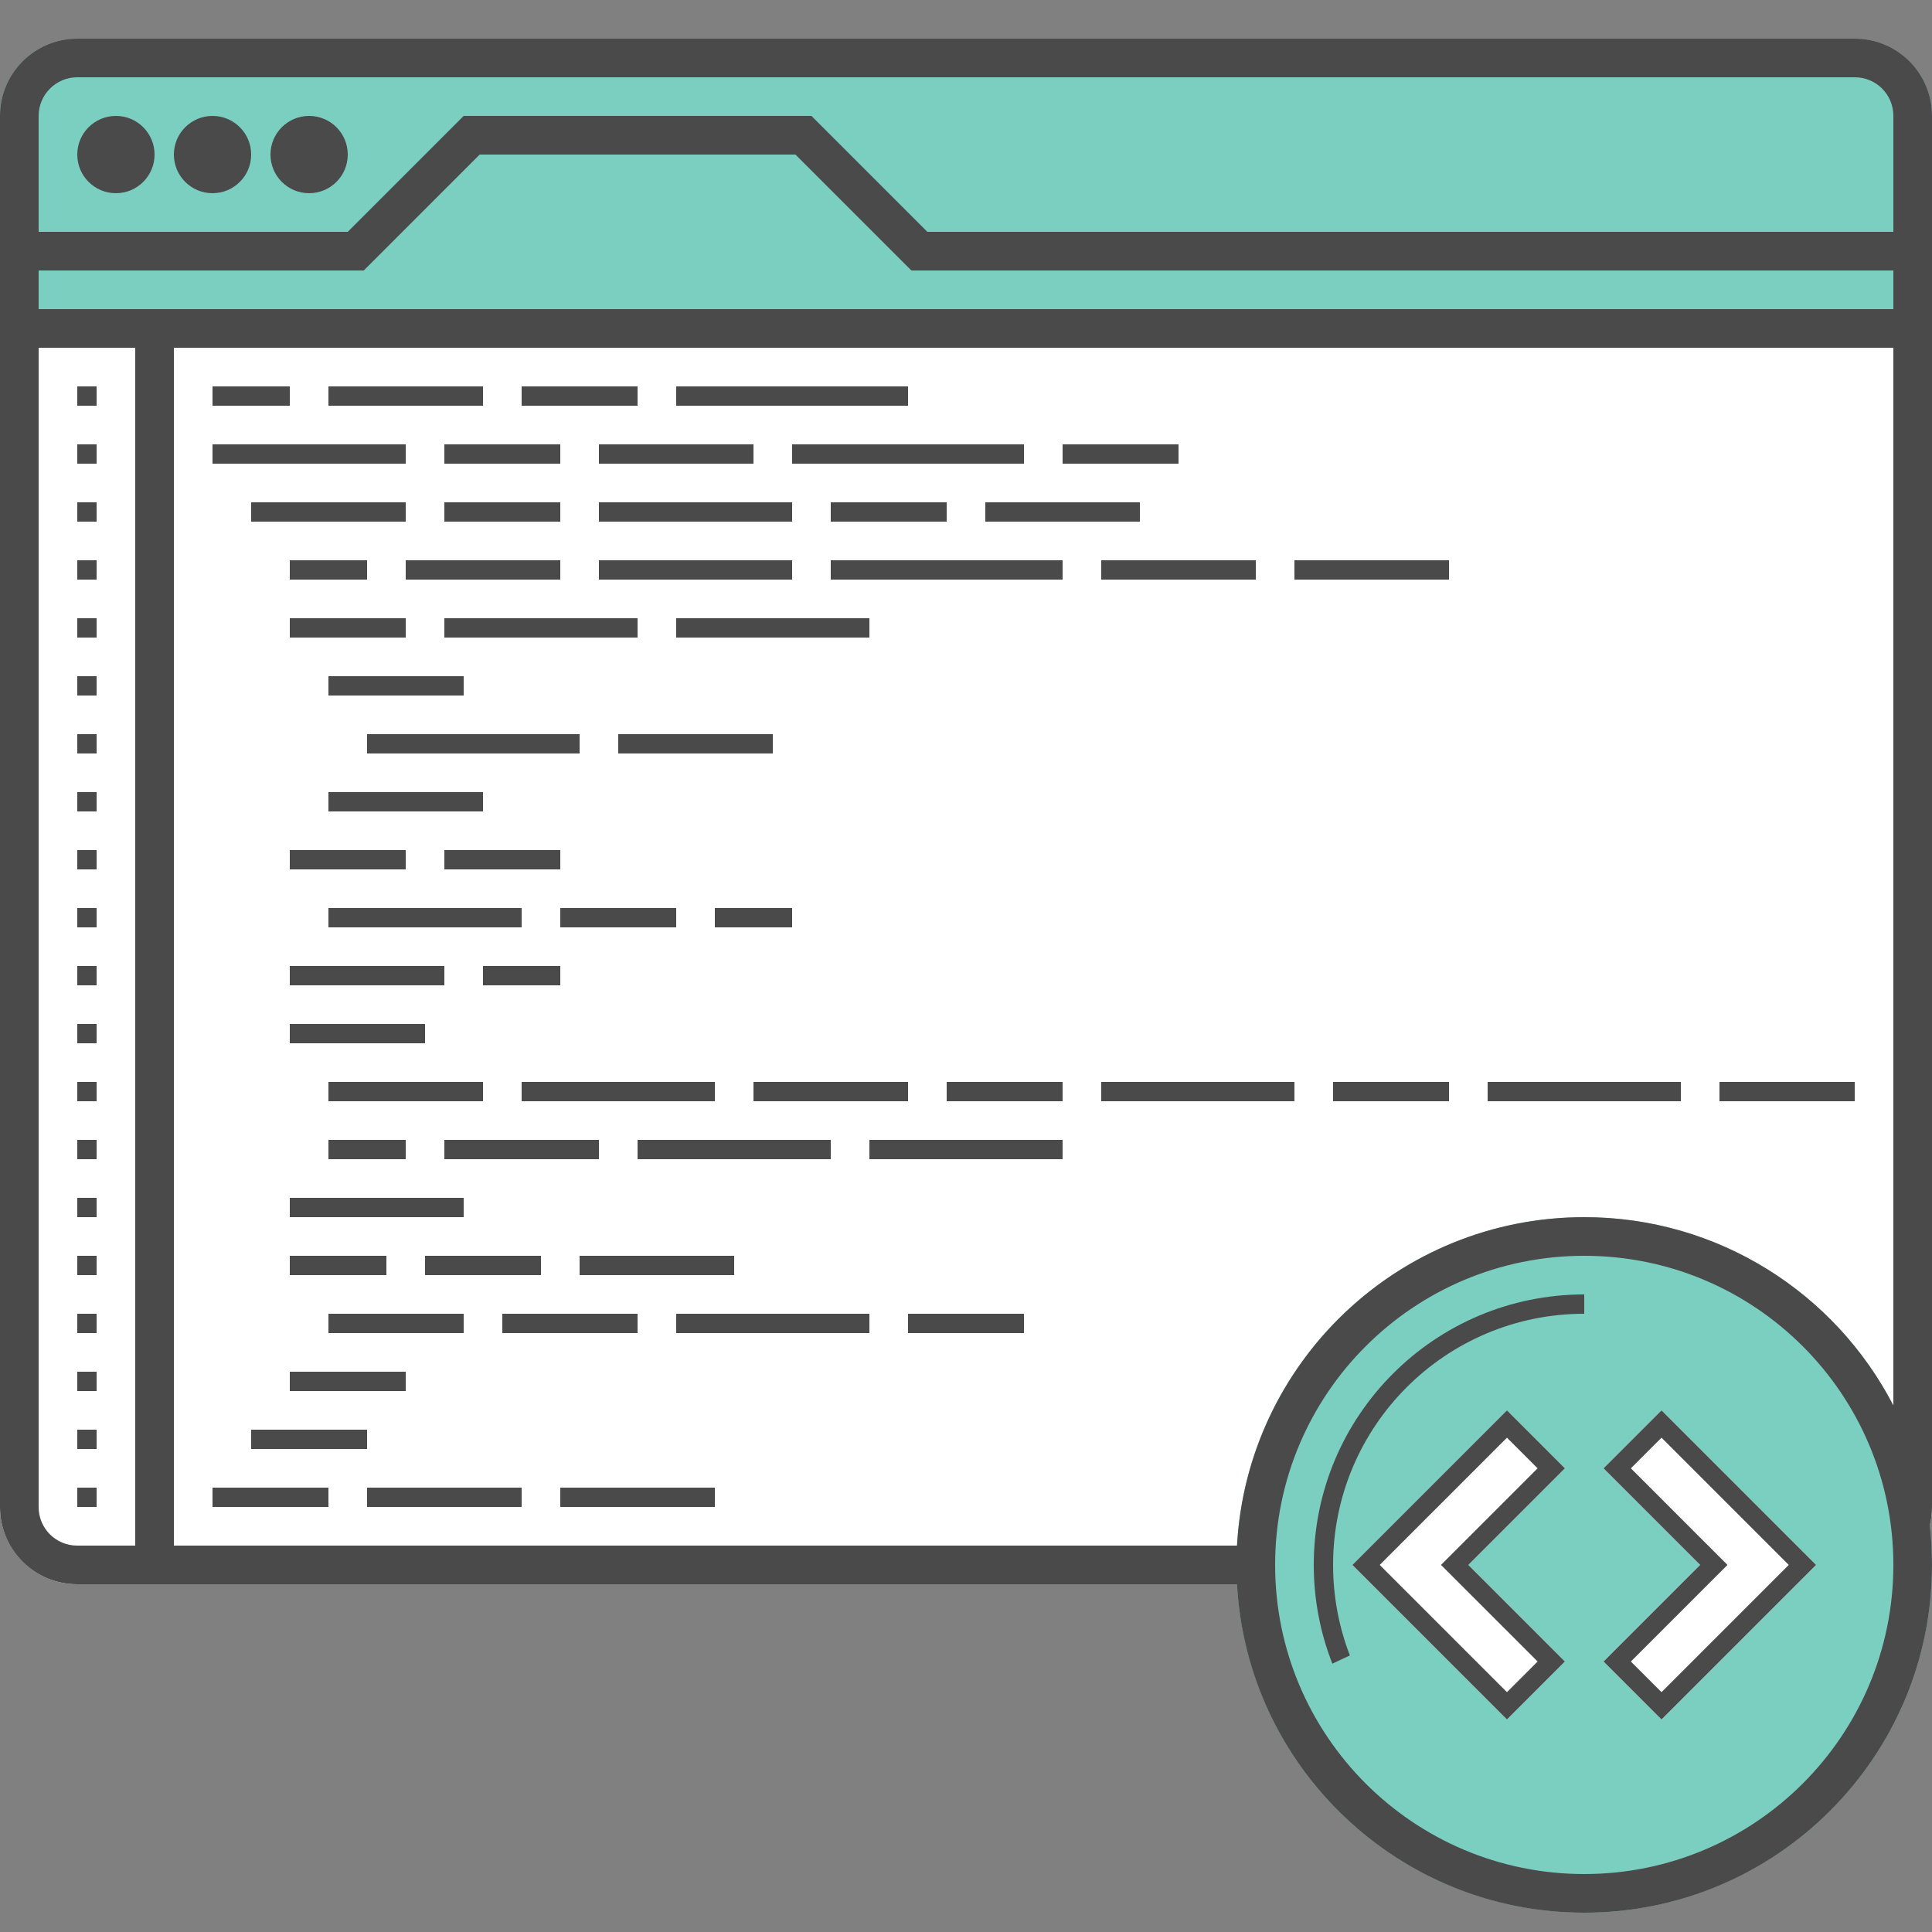 <svg xmlns="http://www.w3.org/2000/svg" width="100" height="100" viewBox="0 0 100 100" class="heroicon-code heroicon heroicon-lg">
    <rect x="0" y="0" width="100" height="100" fill="#808080" stroke="none"/>
    <path class="heroicon-code-interface heroicon-component-fill" fill="#ffffff" d="M0 18h100v59.997c0 2.21-1.8 4.003-3.997 4.003H3.997C1.79 82 0 80.205 0 77.997V18z"></path>
    <path class="heroicon-code-side heroicon-component-fill" fill="#ffffff" d="M1 17h7v64H4.01C2.346 81 1 79.663 1 78V17z"></path>
    <path class="heroicon-code-menu-bar heroicon-component-accent heroicon-component-fill" fill="#7ACFC0" d="M0 5.996C0 3.79 1.8 2 3.997 2h92.006C98.21 2 100 3.79 100 5.996V18H0V5.996z"></path>
    <circle class="heroicon-code-circle heroicon-component-accent heroicon-component-fill" fill="#7ACFC0" cx="82" cy="81" r="18"></circle>
    <path class="heroicon-code-symbol heroicon-component-fill" fill="#ffffff" d="M76.707 80.293L76 81l.707.707 3.586 3.586L81 86l-.707.707-1.586 1.586L78 89l-.707-.707-6.586-6.586L70 81l.707-.707 6.586-6.586L78 73l.707.707 1.586 1.586L81 76l-.707.707-3.586 3.586zm7-3.586L83 76l.707-.707 1.586-1.586L86 73l.707.707 6.586 6.586L94 81l-.707.707-6.586 6.586L86 89l-.707-.707-1.586-1.586L83 86l.707-.707 3.586-3.586L88 81l-.707-.707-3.586-3.586z"></path>
    <path class="heroicon-outline" fill="#4A4A4A" fill-rule="nonzero" d="M3.997 2h92.006C98.21 2 100 3.783 100 5.995v72.01c0 .328-.04.647-.115.952.076.67.115 1.352.115 2.043 0 9.94-8.06 18-18 18-9.606 0-17.454-7.524-17.973-17H3.997C1.79 82 0 80.217 0 78.005V5.995C0 3.788 1.8 2 3.997 2zM82 63c6.966 0 13.007 3.957 16 9.746V18H9v62h55.027c.52-9.476 8.367-17 17.973-17zm16-51V5.995C98 4.89 97.108 4 96.003 4H3.997C2.9 4 2 4.897 2 5.995V12h16l6-6h18l6 6h50zM2 14v2h96v-2H47.172l-6-6H24.828l-6 6H2zm0 4v60.005C2 79.11 2.892 80 3.997 80H7V18H2zm80 79c8.837 0 16-7.163 16-16s-7.163-16-16-16-16 7.163-16 16 7.163 16 16 16zM11 20h4v1h-4v-1zm14 0v1h-8v-1h8zm2 0h6v1h-6v-1zm20 0v1H35v-1h12zm-26 3v1H11v-1h10zm8 0v1h-6v-1h6zm10 0v1h-8v-1h8zm14 1H41v-1h12v1zm2-1h6v1h-6v-1zm-34 4h-8v-1h8v1zm2-1h6v1h-6v-1zm18 0v1H31v-1h10zm2 0h6v1h-6v-1zm16 1h-8v-1h8v1zm-40 2v1h-4v-1h4zm10 1h-8v-1h8v1zm2-1h10v1H31v-1zm24 1H43v-1h12v1zm10-1v1h-8v-1h8zm10 0v1h-8v-1h8zM25 56v1h-8v-1h8zm-4 4h-4v-1h4v1zm10-1v1h-8v-1h8zm12 0v1H33v-1h10zm2 0h10v1H45v-1zm-18-3h10v1H27v-1zm20 0v1h-8v-1h8zm8 0v1h-6v-1h6zm2 0h10v1H57v-1zm18 0v1h-6v-1h6zm2 0h10v1H77v-1zm19 0v1h-7v-1h7zM21 32v1h-6v-1h6zm12 0v1H23v-1h10zm-16 3h7v1h-7v-1zm5 18v1h-7v-1h7zm-7 9h9v1h-9v-1zm5 3v1h-5v-1h5zm-3 3h7v1h-7v-1zm16 0v1h-7v-1h7zm12 0v1H35v-1h10zm8 0v1h-6v-1h6zm-32 3v1h-6v-1h6zm-8 3h6v1h-6v-1zm4 3v1h-6v-1h6zm10 1h-8v-1h8v1zm10-1v1h-8v-1h8zm-9-11h-6v-1h6v1zm2-1h8v1h-8v-1zm0-27v1H19v-1h11zm2 0h8v1h-8v-1zm-7 3v1h-8v-1h8zm-10 3h6v1h-6v-1zm8 6v1h-8v-1h8zm6 0v1h-4v-1h4zm0-6v1h-6v-1h6zm-12 3h10v1H17v-1zm18 0v1h-6v-1h6zm2 0h4v1h-4v-1zm8-15v1H35v-1h10zM6 10c-1.105 0-2-.895-2-2s.895-2 2-2 2 .895 2 2-.895 2-2 2zm7-2c0 1.105-.895 2-2 2s-2-.895-2-2 .895-2 2-2 2 .895 2 2zm3 2c-1.105 0-2-.895-2-2s.895-2 2-2 2 .895 2 2-.895 2-2 2zM4 20h1v1H4v-1zm1 3v1H4v-1h1zm-1 3h1v1H4v-1zm1 3v1H4v-1h1zm-1 3h1v1H4v-1zm1 3v1H4v-1h1zm-1 3h1v1H4v-1zm1 3v1H4v-1h1zm-1 3h1v1H4v-1zm1 3v1H4v-1h1zm-1 3h1v1H4v-1zm1 3v1H4v-1h1zm-1 3h1v1H4v-1zm1 3v1H4v-1h1zm-1 3h1v1H4v-1zm1 3v1H4v-1h1zm-1 3h1v1H4v-1zm1 3v1H4v-1h1zm-1 3h1v1H4v-1zm1 3v1H4v-1h1zm63 4c0-7.732 6.268-14 14-14v1c-7.18 0-13 5.82-13 13 0 1.652.308 3.232.87 4.686l-.908.425C68.342 84.53 68 82.805 68 81zm8.707-.707L76 81l.707.707 3.586 3.586L81 86l-.707.707-1.586 1.586L78 89l-.707-.707-6.586-6.586L70 81l.707-.707 6.586-6.586L78 73l.707.707 1.586 1.586L81 76l-.707.707-3.586 3.586zM79.587 86l-4.294-4.293-.707-.707.707-.707L79.586 76 78 74.414 71.414 81 78 87.586 79.586 86zm4.12-9.293L83 76l.707-.707 1.586-1.586L86 73l.707.707 6.586 6.586L94 81l-.707.707-6.586 6.586L86 89l-.707-.707-1.586-1.586L83 86l.707-.707 3.586-3.586L88 81l-.707-.707-3.586-3.586zm5 5L84.414 86 86 87.586 92.586 81 86 74.414 84.414 76l4.293 4.293.707.707-.707.707z"></path>
</svg>
